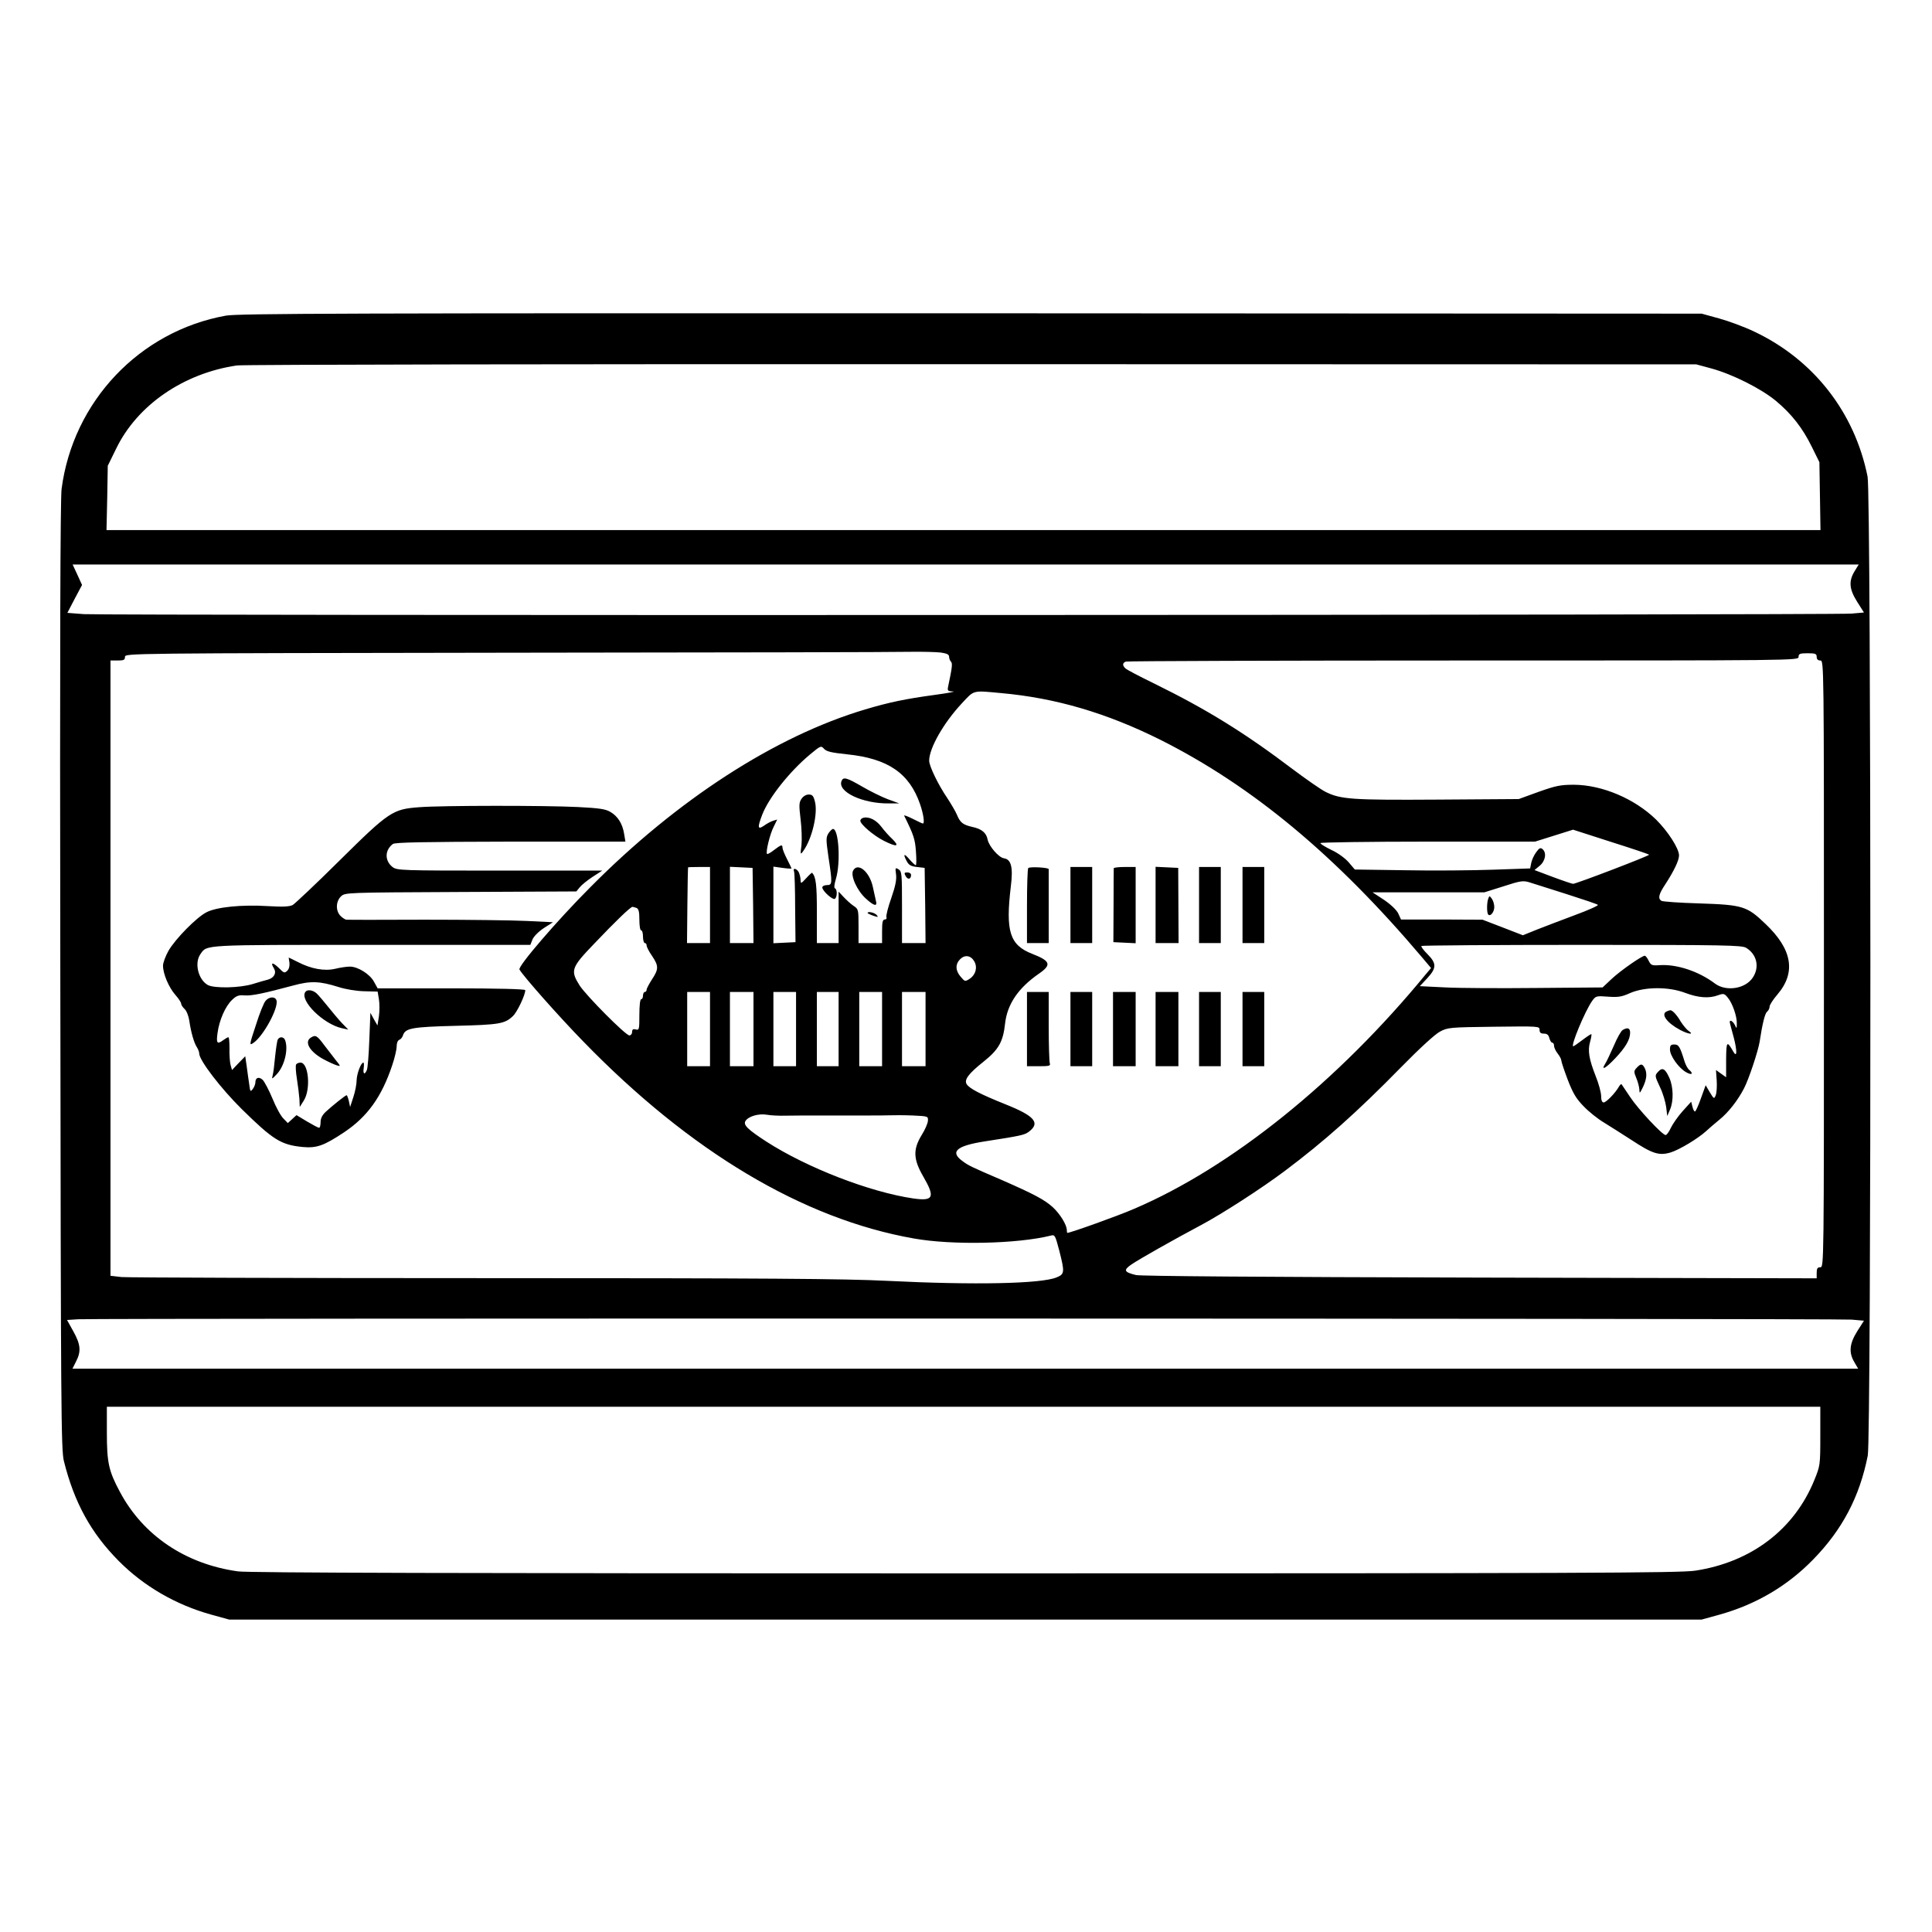 <?xml version="1.0" standalone="no"?>
<!DOCTYPE svg PUBLIC "-//W3C//DTD SVG 20010904//EN"
 "http://www.w3.org/TR/2001/REC-SVG-20010904/DTD/svg10.dtd">
<svg version="1.0" xmlns="http://www.w3.org/2000/svg"
 width="2048pt" height="2048pt" viewBox="0 0 2048 2048"
 preserveAspectRatio="xMidYMid meet">
<g transform="translate(0,2048) scale(0.192,-0.192)"
fill="#000000" stroke="none">
<path d="M1247 8924 c-477 -86 -844 -474 -907 -957 -7 -57 -10 -889 -7 -2692
3 -2395 4 -2615 20 -2676 57 -228 149 -396 303 -551 139 -140 316 -242 511
-296 l98 -27 4065 0 4065 0 98 27 c201 56 375 158 518 305 161 165 256 346
301 573 20 100 19 5304 -1 5405 -71 355 -298 646 -626 801 -52 25 -138 57
-192 72 l-98 27 -4035 2 c-3449 1 -4046 -1 -4113 -13z m8203 -292 c116 -32
271 -110 353 -177 88 -73 149 -151 200 -255 l42 -85 3 -187 3 -188 -4731 0
-4732 0 4 178 3 177 47 96 c117 240 372 415 666 458 31 5 1857 8 4057 7 l4000
-1 85 -23z m790 -1118 c-34 -55 -31 -99 13 -169 l38 -60 -68 -6 c-90 -9 -9644
-11 -9760 -3 l-91 7 40 77 41 77 -26 57 -26 56 4930 0 4931 0 -22 -36z m-5046
-450 c34 -5 46 -11 46 -23 0 -10 5 -22 10 -27 10 -10 7 -32 -16 -141 -4 -20 0
-23 28 -24 18 0 -28 -9 -102 -19 -162 -22 -252 -41 -383 -80 -497 -148 -1038
-498 -1516 -980 -185 -185 -403 -439 -393 -456 19 -35 222 -264 351 -396 591
-609 1214 -981 1826 -1089 212 -38 573 -30 757 16 22 6 24 1 46 -82 31 -121
30 -131 -15 -149 -84 -35 -451 -43 -933 -19 -236 12 -680 15 -2231 15 -1065 0
-1964 3 -1998 6 l-61 7 0 1698 0 1699 40 0 c33 0 40 3 40 20 0 20 8 20 2108
23 1159 1 2161 3 2228 5 67 1 142 -1 168 -4z m4836 -24 c0 -13 7 -20 20 -20
20 0 20 -7 20 -1675 0 -1668 0 -1675 -20 -1675 -16 0 -20 -7 -20 -31 l0 -30
-1857 4 c-1219 3 -1873 8 -1901 14 -66 16 -71 27 -26 58 45 31 233 137 387
219 116 62 333 202 462 299 217 163 397 323 640 571 103 105 188 183 215 197
43 23 54 24 298 27 249 3 252 3 252 -17 0 -15 6 -21 24 -21 17 0 26 -7 30 -25
4 -14 11 -25 16 -25 6 0 10 -8 10 -17 0 -10 9 -29 20 -43 11 -14 20 -31 20
-38 0 -7 16 -55 36 -108 30 -77 47 -104 89 -147 28 -29 77 -68 109 -87 31 -19
100 -63 153 -97 117 -77 153 -88 217 -69 48 15 150 76 196 118 14 13 46 41 72
62 50 40 103 108 137 174 27 52 78 207 86 257 15 99 29 156 41 166 8 6 14 19
14 28 0 10 20 40 44 68 103 121 81 249 -67 389 -102 98 -124 105 -367 113
-107 3 -201 10 -207 14 -21 13 -15 37 21 91 48 74 76 132 76 160 0 38 -62 134
-127 198 -118 115 -297 191 -453 192 -74 0 -99 -5 -195 -39 l-110 -40 -445 -3
c-475 -3 -538 1 -622 43 -26 13 -109 71 -185 128 -263 199 -472 328 -759 469
-82 40 -155 78 -161 85 -17 16 -16 30 3 37 9 3 848 6 1865 6 1842 0 1849 0
1849 20 0 17 7 20 50 20 43 0 50 -3 50 -20z m-4502 -200 c301 -27 582 -110
879 -258 507 -255 968 -638 1446 -1203 l48 -57 -28 -33 c-487 -594 -1076
-1068 -1613 -1297 -90 -39 -350 -132 -367 -132 -2 0 -3 7 -3 15 0 29 -38 91
-79 128 -46 41 -103 71 -276 147 -179 77 -187 81 -222 107 -70 51 -31 84 124
108 200 31 218 35 243 53 65 49 33 87 -127 151 -142 57 -201 88 -216 112 -15
24 10 58 93 124 84 67 108 110 119 210 12 108 73 197 187 276 71 49 64 70 -36
109 -126 49 -149 124 -119 374 13 104 2 148 -38 154 -29 4 -82 66 -90 102 -7
39 -33 60 -84 71 -53 12 -68 24 -86 68 -8 19 -33 61 -54 93 -49 72 -99 175
-99 205 0 69 80 209 180 316 70 75 57 72 218 57z m-851 -338 c225 -23 344
-104 403 -276 19 -56 26 -106 15 -106 -3 0 -28 12 -56 26 -28 14 -49 22 -47
17 53 -107 60 -129 65 -198 3 -41 3 -75 -1 -75 -4 0 -19 14 -33 30 -31 37 -39
34 -18 -6 12 -23 23 -30 57 -34 l43 -5 3 -207 2 -208 -65 0 -65 0 0 198 c0
183 -1 198 -19 209 -18 11 -19 9 -14 -27 4 -28 -3 -65 -26 -131 -18 -51 -30
-98 -27 -106 3 -7 -1 -13 -9 -13 -12 0 -15 -15 -15 -65 l0 -65 -65 0 -65 0 0
94 c0 91 -1 94 -27 111 -15 10 -39 32 -55 49 l-28 30 0 -142 0 -142 -60 0 -60
0 0 171 c0 151 -5 193 -26 217 -1 2 -16 -11 -33 -30 -29 -31 -30 -32 -31 -10
0 13 -5 32 -10 43 -12 22 -35 26 -26 4 3 -8 6 -99 6 -202 l2 -188 -61 -3 -61
-3 0 211 0 212 50 -7 c28 -4 50 -5 50 -3 0 1 -11 25 -25 52 -14 27 -25 55 -25
63 0 18 -7 17 -46 -13 -19 -15 -37 -25 -39 -22 -9 9 16 111 37 151 l19 39 -23
-7 c-13 -4 -35 -16 -50 -27 -35 -24 -37 -11 -10 60 36 94 151 239 265 334 58
48 60 49 77 30 14 -15 42 -21 127 -30z m4428 -554 c5 -5 -403 -161 -420 -161
-5 0 -56 17 -112 38 l-101 38 29 24 c32 27 39 72 15 92 -11 9 -18 6 -35 -18
-12 -16 -24 -43 -27 -59 l-6 -30 -206 -7 c-112 -4 -330 -6 -483 -3 l-279 4
-34 40 c-19 22 -60 52 -95 68 -33 16 -61 33 -61 38 0 4 267 8 593 8 l592 0
105 33 105 33 208 -67 c114 -36 209 -68 212 -71z m-5185 -278 l0 -210 -63 0
-64 0 2 208 c1 114 3 208 4 210 0 1 28 2 61 2 l60 0 0 -210z m238 -2 l2 -208
-65 0 -65 0 0 210 0 211 63 -3 62 -3 3 -207z m4492 62 c91 -29 168 -55 172
-59 4 -4 -52 -29 -125 -56 -72 -27 -167 -63 -210 -80 l-79 -32 -111 43 -112
43 -225 1 -225 0 -15 33 c-9 19 -40 49 -78 75 l-64 42 309 0 308 0 105 33 c95
31 109 33 145 22 22 -7 114 -36 205 -65z m-5136 -76 c12 -5 16 -21 16 -65 0
-33 4 -59 10 -59 6 0 10 -16 10 -35 0 -19 5 -35 10 -35 6 0 10 -6 10 -13 0 -8
13 -34 30 -58 37 -55 37 -73 0 -129 -16 -25 -30 -51 -30 -57 0 -7 -4 -13 -10
-13 -5 0 -10 -9 -10 -20 0 -11 -4 -20 -10 -20 -6 0 -10 -35 -10 -86 0 -81 -1
-86 -20 -81 -15 4 -20 0 -20 -14 0 -10 -7 -19 -15 -19 -21 0 -238 219 -275
276 -52 83 -47 98 82 232 117 123 198 201 210 202 3 0 13 -3 22 -6z m6126
-220 c60 -36 76 -107 37 -165 -41 -62 -147 -78 -208 -33 -90 68 -211 108 -305
102 -44 -3 -49 -1 -62 25 -7 15 -17 27 -21 27 -16 0 -134 -82 -183 -128 l-50
-47 -362 -3 c-198 -2 -425 -1 -504 3 l-143 7 41 44 c52 56 52 82 1 133 -22 22
-37 42 -33 45 3 3 401 6 885 6 796 0 882 -2 907 -16z m-4261 -75 c19 -33 8
-74 -25 -96 -26 -17 -27 -16 -50 11 -29 33 -31 69 -3 97 26 26 59 21 78 -12z
m3925 -174 c72 -27 131 -32 182 -13 30 11 35 9 53 -13 26 -31 51 -103 50 -143
0 -30 -1 -30 -11 -8 -10 20 -28 31 -28 16 0 -4 10 -42 22 -85 19 -73 19 -115
-2 -79 -36 63 -39 59 -40 -43 l0 -98 -28 20 -28 20 4 -57 c2 -31 0 -68 -5 -81
-9 -23 -10 -23 -33 15 l-23 39 -26 -72 c-14 -40 -29 -73 -33 -73 -4 0 -11 12
-14 27 l-7 27 -47 -52 c-26 -29 -55 -71 -65 -92 -10 -22 -23 -40 -29 -40 -18
0 -150 141 -196 210 -24 36 -45 67 -47 70 -3 3 -9 -3 -15 -13 -19 -34 -70 -87
-84 -87 -9 0 -14 12 -14 35 0 19 -13 68 -30 110 -37 94 -45 141 -31 190 6 21
9 40 7 42 -1 2 -24 -13 -49 -32 -25 -19 -48 -35 -51 -35 -16 0 64 193 104 250
20 28 23 29 88 24 56 -4 76 -1 122 20 81 35 212 36 304 1z m-5384 -200 l0
-205 -63 0 -63 0 0 205 0 205 63 0 63 0 0 -205z m240 0 l0 -205 -65 0 -65 0 0
205 0 205 65 0 65 0 0 -205z m235 0 l0 -205 -62 0 -63 0 0 205 0 205 63 0 62
0 0 -205z m235 0 l0 -205 -60 0 -60 0 0 205 0 205 60 0 60 0 0 -205z m240 0
l0 -205 -63 0 -63 0 0 205 0 205 63 0 63 0 0 -205z m240 0 l0 -205 -65 0 -65
0 0 205 0 205 65 0 65 0 0 -205z m-772 -478 c62 1 107 1 225 1 34 0 87 0 117
0 30 0 84 0 120 0 36 0 85 0 110 1 25 1 83 1 130 -1 84 -4 85 -4 83 -30 -1
-14 -16 -49 -35 -79 -48 -79 -46 -133 10 -229 66 -114 56 -136 -56 -120 -239
35 -586 169 -811 314 -103 67 -129 92 -115 114 17 26 73 42 119 34 22 -4 68
-6 103 -5z m5885 -1126 l68 -6 -37 -58 c-43 -69 -48 -117 -16 -171 l21 -36
-4930 0 -4929 0 20 40 c29 56 25 94 -15 166 l-35 63 62 4 c113 6 9721 5 9791
-2z m-173 -643 c0 -161 -1 -164 -33 -243 -111 -273 -349 -453 -657 -500 -82
-13 -648 -15 -4032 -15 -2769 0 -3960 3 -4014 11 -289 40 -524 198 -652 439
-62 115 -72 162 -72 327 l0 143 4730 0 4730 0 0 -162z M2314 6210 c-146 -11
-165 -23 -439 -294 -129 -128 -246 -238 -259 -246 -18 -9 -53 -11 -138 -6
-143 9 -282 -5 -338 -34 -55 -28 -172 -147 -210 -213 -16 -29 -30 -65 -30 -82
0 -45 32 -120 68 -161 18 -20 32 -42 32 -48 0 -7 9 -21 19 -30 11 -10 22 -38
26 -64 9 -63 26 -123 42 -147 7 -11 13 -26 13 -35 0 -37 118 -191 234 -306
174 -171 217 -198 337 -210 78 -7 117 7 230 82 128 86 206 195 264 368 14 41
25 88 25 106 0 18 6 33 15 36 8 3 17 14 20 25 13 39 50 46 290 52 242 6 272
11 317 54 24 23 68 116 68 143 0 6 -153 10 -408 10 l-407 0 -20 36 c-22 42
-89 84 -133 84 -17 0 -53 -5 -81 -12 -60 -14 -133 -1 -208 38 -26 13 -48 24
-49 24 0 0 1 -13 4 -28 2 -18 -2 -35 -12 -45 -15 -14 -19 -13 -46 15 -34 33
-49 33 -28 -1 16 -26 2 -53 -33 -63 -13 -3 -51 -14 -83 -24 -71 -22 -211 -25
-248 -6 -53 29 -76 121 -42 170 38 54 2 52 947 52 l875 0 12 30 c7 17 34 44
63 63 l50 32 -144 7 c-79 4 -333 7 -564 7 -231 -1 -426 -1 -432 0 -7 0 -22 10
-33 21 -28 28 -26 81 3 108 23 21 24 21 661 24 l638 3 18 22 c10 13 42 39 71
58 l54 35 -566 0 c-550 0 -567 1 -592 20 -44 35 -43 93 2 127 12 9 167 12 650
13 l634 0 -7 42 c-9 57 -35 98 -76 122 -27 16 -61 21 -179 27 -178 9 -751 9
-877 -1z m-444 -993 c37 -12 97 -22 140 -23 l75 -2 7 -42 c4 -24 4 -66 0 -94
l-8 -51 -20 35 -19 35 -6 -150 c-3 -82 -9 -158 -14 -167 -12 -28 -22 -21 -17
12 2 17 2 30 -2 30 -13 0 -36 -61 -37 -97 0 -21 -8 -63 -18 -93 l-18 -55 -7
33 c-4 17 -10 32 -12 32 -7 0 -79 -58 -116 -92 -19 -18 -28 -36 -28 -57 0 -17
-4 -31 -8 -31 -5 0 -35 16 -67 35 l-58 35 -24 -22 -24 -22 -24 25 c-14 13 -41
62 -60 109 -19 46 -44 93 -54 104 -21 20 -41 14 -41 -13 0 -9 -6 -26 -14 -36
-13 -18 -15 -16 -20 25 -4 25 -10 70 -14 100 l-8 55 -37 -38 -36 -38 -8 28
c-4 15 -7 56 -6 91 0 34 -2 62 -6 62 -4 0 -16 -7 -27 -15 -35 -26 -41 -19 -33
38 9 70 43 148 80 183 24 23 37 28 69 25 40 -3 106 11 270 55 96 26 145 24
250 -9z M1685 5189 c-30 -48 100 -176 202 -199 l36 -8 -35 36 c-19 20 -54 62
-78 92 -24 30 -52 63 -63 73 -22 19 -52 22 -62 6z M1467 5142 c-10 -10 -34
-70 -54 -134 -37 -111 -37 -115 -15 -100 56 37 143 198 128 237 -8 21 -40 19
-59 -3z M1718 4939 c-41 -23 -9 -79 69 -121 26 -14 59 -29 72 -33 23 -7 23 -6
-7 31 -17 22 -46 59 -64 83 -37 50 -46 55 -70 40z M1534 4928 c-4 -6 -10 -48
-15 -94 -4 -45 -10 -93 -14 -106 -6 -21 -3 -20 24 9 42 45 64 137 45 187 -7
19 -30 21 -40 4z M1635 4790 c-4 -6 -2 -41 4 -78 6 -37 12 -87 14 -112 l2 -45
22 35 c40 62 27 210 -18 210 -10 0 -21 -5 -24 -10z M5677 5874 c-4 -4 -7 -99
-7 -211 l0 -203 60 0 60 0 0 200 c0 110 0 203 0 208 0 9 -104 15 -113 6z
M5910 5670 l0 -210 60 0 60 0 0 210 0 210 -60 0 -60 0 0 -210z M6149 5873 c0
-5 -1 -98 -1 -208 l-1 -200 62 -3 61 -3 0 211 0 210 -60 0 c-33 0 -60 -3 -61
-7z M6380 5670 l0 -210 64 0 63 0 -1 208 -1 207 -62 3 -63 3 0 -211z M6620
5670 l0 -210 60 0 60 0 0 210 0 210 -60 0 -60 0 0 -210z M6860 5670 l0 -210
60 0 60 0 0 210 0 210 -60 0 -60 0 0 -210z M5670 4985 l0 -205 66 0 c56 0 65
2 60 16 -3 9 -6 101 -6 205 l0 189 -60 0 -60 0 0 -205z M5910 4985 l0 -205 60
0 60 0 0 205 0 205 -60 0 -60 0 0 -205z M6145 4985 l0 -205 63 0 62 0 0 205 0
205 -62 0 -63 0 0 -205z M6380 4985 l0 -205 63 0 63 0 0 205 0 205 -63 0 -63
0 0 -205z M6620 4985 l0 -205 60 0 60 0 0 205 0 205 -60 0 -60 0 0 -205z
M6860 4985 l0 -205 60 0 60 0 0 205 0 205 -60 0 -60 0 0 -205z M4646 6354
c-23 -59 117 -125 262 -123 l57 0 -63 23 c-35 13 -99 45 -142 70 -86 50 -105
55 -114 30z M4425 6256 c-14 -20 -14 -36 -5 -112 6 -48 8 -113 5 -143 -7 -53
-6 -55 9 -34 49 67 83 209 65 275 -8 31 -14 38 -34 38 -15 0 -31 -10 -40 -24z
M4768 6152 c-10 -2 -18 -9 -18 -17 0 -19 72 -81 129 -110 71 -36 90 -33 49 8
-19 17 -47 49 -62 69 -28 37 -67 57 -98 50z M4574 6066 c-14 -23 -14 -34 0
-131 22 -146 22 -155 -9 -155 -14 0 -25 -6 -25 -13 0 -19 57 -70 69 -63 14 9
14 53 1 58 -6 2 -4 22 5 52 27 89 16 276 -16 276 -5 0 -16 -11 -25 -24z M4710
5860 c-15 -29 22 -111 71 -155 45 -41 64 -45 55 -12 -3 12 -10 47 -17 77 -18
84 -83 138 -109 90z M5000 5830 c12 -22 30 -18 30 6 0 8 -9 14 -20 14 -18 0
-19 -3 -10 -20z M4790 5626 c0 -2 14 -9 31 -15 27 -9 30 -9 19 4 -11 13 -50
22 -50 11z M8217 5706 c-9 -23 -9 -81 0 -89 12 -12 33 15 33 42 0 15 -6 35
-13 45 -13 18 -14 18 -20 2z M9203 5083 c-36 -14 -1 -63 72 -102 47 -25 81
-29 48 -6 -12 8 -31 32 -44 52 -21 37 -47 64 -58 62 -3 0 -12 -3 -18 -6z
M8959 4980 c-9 -5 -31 -44 -49 -87 -19 -43 -40 -88 -48 -100 -25 -40 4 -24 55
30 57 60 83 104 83 142 0 26 -14 31 -41 15z M9220 4872 c0 -34 47 -101 89
-125 31 -18 43 -9 17 13 -8 6 -20 28 -26 48 -25 81 -32 92 -56 92 -20 0 -24
-5 -24 -28z M9036 4771 c-16 -17 -16 -22 -2 -56 9 -21 16 -49 17 -64 1 -24 2
-22 20 14 21 45 24 77 9 106 -13 24 -22 24 -44 0z M9156 4751 c-21 -23 -21
-22 10 -89 15 -31 29 -79 33 -107 l6 -50 15 35 c21 48 19 127 -4 177 -22 49
-38 58 -60 34z"/>
</g>
</svg>
